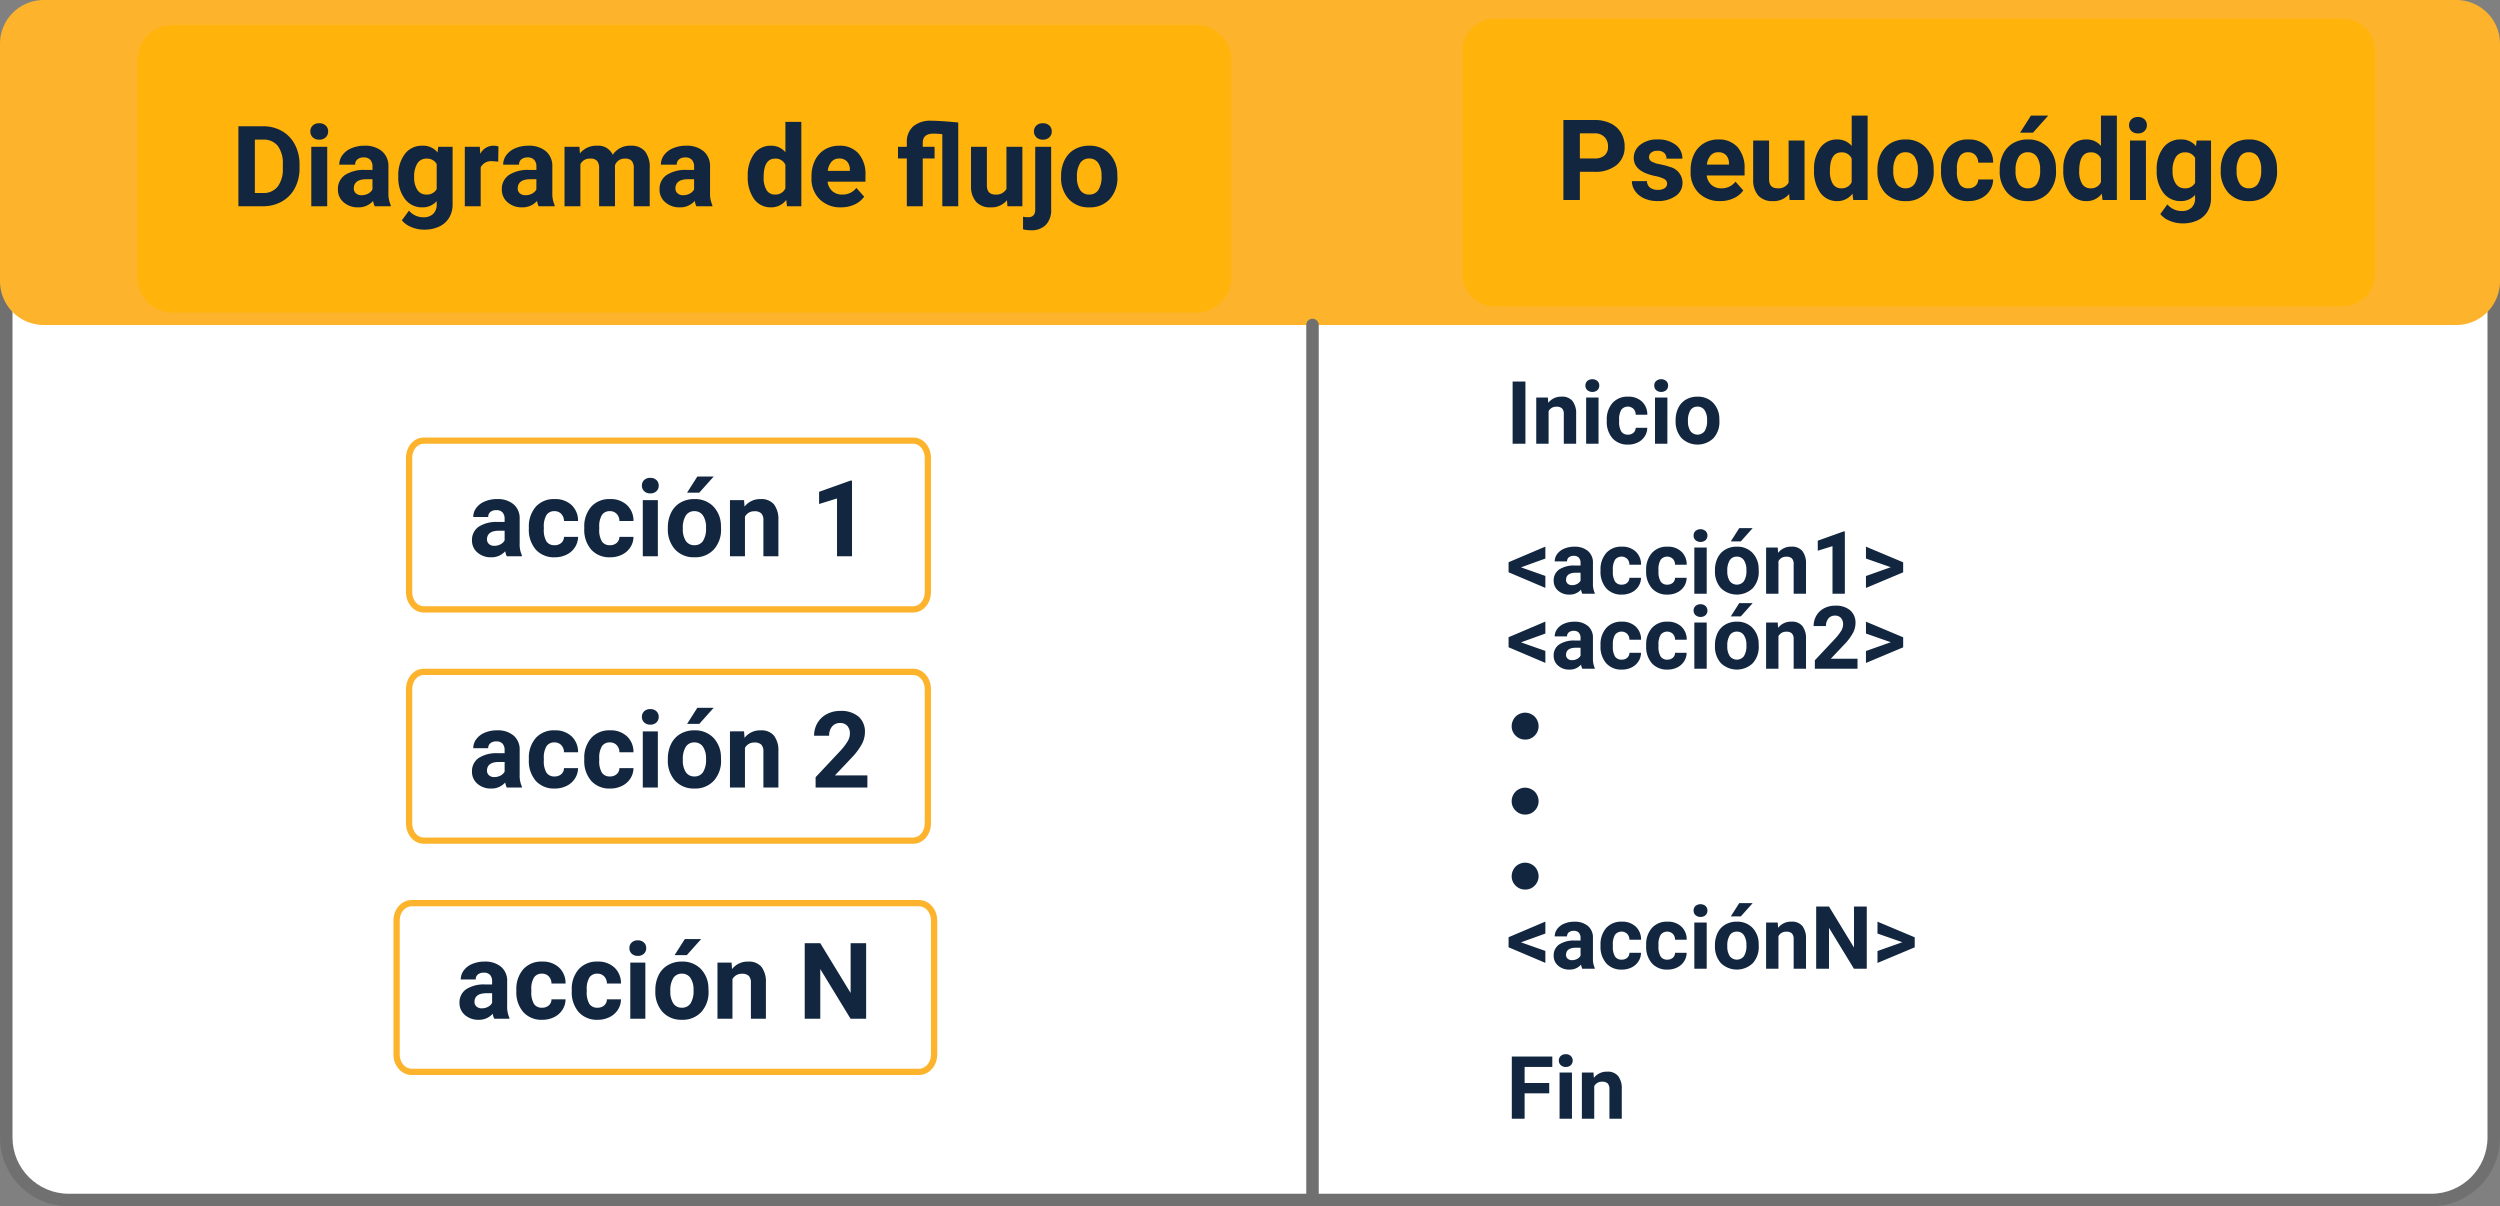<svg xmlns="http://www.w3.org/2000/svg" width="400" height="193" viewBox="0 0 400 193">
  <rect x="0" y="0" width="400" height="193" fill="#808080" stroke="none"/>
  <g id="Grupo_131815" data-name="Grupo 131815" transform="translate(-600 -2763.947)">
    <g id="Trazado_191488" data-name="Trazado 191488" transform="translate(600 2790.947)" fill="#fff">
      <path d="M 389 165 L 11 165 C 5.486 165 1 160.514 1 155 L 1 11 C 1 5.486 5.486 1 11 1 L 389 1 C 394.514 1 399 5.486 399 11 L 399 155 C 399 160.514 394.514 165 389 165 Z" stroke="none"/>
      <path d="M 11 2 C 6.037 2 2 6.037 2 11 L 2 155 C 2 159.963 6.037 164 11 164 L 389 164 C 393.963 164 398 159.963 398 155 L 398 11 C 398 6.037 393.963 2 389 2 L 11 2 M 11 0 L 389 0 C 395.075 0 400 4.925 400 11 L 400 155 C 400 161.075 395.075 166 389 166 L 11 166 C 4.925 166 0 161.075 0 155 L 0 11 C 0 4.925 4.925 0 11 0 Z" stroke="none" fill="#707070"/>
    </g>
    <path id="Trazado_191489" data-name="Trazado 191489" d="M7,0H393a7,7,0,0,1,7,7V45a7,7,0,0,1-7,7H7a7,7,0,0,1-7-7V7A7,7,0,0,1,7,0Z" transform="translate(600 2763.947)" fill="#fdb32b"/>
    <path id="Trazado_116256" data-name="Trazado 116256" d="M5.872,0H169.128A5.629,5.629,0,0,1,175,5.349v35.3A5.629,5.629,0,0,1,169.128,46H5.872A5.629,5.629,0,0,1,0,40.651V5.349A5.629,5.629,0,0,1,5.872,0Z" transform="translate(622 2767.947)" fill="#ffb30b"/>
    <path id="Trazado_191490" data-name="Trazado 191490" d="M1.143,0V-12.8H5.08a5.98,5.98,0,0,1,3.019.76,5.3,5.3,0,0,1,2.079,2.162,6.669,6.669,0,0,1,.747,3.186V-6.1a6.688,6.688,0,0,1-.734,3.173A5.256,5.256,0,0,1,8.121-.773,6.025,6.025,0,0,1,5.106,0ZM3.779-10.661v8.543H5.054A2.863,2.863,0,0,0,7.418-3.129a4.567,4.567,0,0,0,.835-2.892V-6.7a4.64,4.64,0,0,0-.809-2.958A2.854,2.854,0,0,0,5.08-10.661ZM15.354,0H12.806V-9.51h2.549Zm-2.7-11.971a1.251,1.251,0,0,1,.382-.94,1.436,1.436,0,0,1,1.042-.369,1.44,1.44,0,0,1,1.037.369,1.244,1.244,0,0,1,.387.94,1.247,1.247,0,0,1-.391.949,1.443,1.443,0,0,1-1.033.369,1.443,1.443,0,0,1-1.033-.369A1.247,1.247,0,0,1,12.656-11.971ZM22.957,0A2.821,2.821,0,0,1,22.7-.853,3.073,3.073,0,0,1,20.3.176a3.376,3.376,0,0,1-2.316-.809,2.6,2.6,0,0,1-.918-2.039,2.687,2.687,0,0,1,1.121-2.32,5.529,5.529,0,0,1,3.239-.817H22.6v-.545a1.567,1.567,0,0,0-.338-1.055,1.331,1.331,0,0,0-1.068-.4,1.513,1.513,0,0,0-1.006.308,1.045,1.045,0,0,0-.365.844h-2.54a2.551,2.551,0,0,1,.51-1.529,3.37,3.37,0,0,1,1.441-1.1,5.253,5.253,0,0,1,2.092-.4,4.15,4.15,0,0,1,2.791.883,3.09,3.09,0,0,1,1.033,2.483V-2.2a4.546,4.546,0,0,0,.378,2.048V0Zm-2.1-1.767a2.188,2.188,0,0,0,1.037-.25,1.645,1.645,0,0,0,.7-.672V-4.324h-.949q-1.907,0-2.03,1.318l-.009.149a1.017,1.017,0,0,0,.334.782A1.3,1.3,0,0,0,20.856-1.767Zm5.871-3.059A5.573,5.573,0,0,1,27.769-8.35a3.375,3.375,0,0,1,2.808-1.336,2.96,2.96,0,0,1,2.435,1.072l.105-.9h2.3V-.316a4.064,4.064,0,0,1-.567,2.171,3.641,3.641,0,0,1-1.6,1.406,5.608,5.608,0,0,1-2.408.483,5.215,5.215,0,0,1-2.039-.417,3.619,3.619,0,0,1-1.5-1.077L28.433.7a2.975,2.975,0,0,0,2.3,1.063,2.178,2.178,0,0,0,1.573-.541,2.027,2.027,0,0,0,.563-1.534v-.51A2.938,2.938,0,0,1,30.56.176a3.366,3.366,0,0,1-2.773-1.34A5.572,5.572,0,0,1,26.728-4.72Zm2.54.189a3.47,3.47,0,0,0,.519,2.029,1.65,1.65,0,0,0,1.424.735,1.764,1.764,0,0,0,1.661-.871V-6.749a1.76,1.76,0,0,0-1.644-.871,1.66,1.66,0,0,0-1.437.748A3.911,3.911,0,0,0,29.268-4.636ZM42.715-7.128A6.9,6.9,0,0,0,41.8-7.2a1.86,1.86,0,0,0-1.89.976V0h-2.54V-9.51h2.4l.07,1.134a2.354,2.354,0,0,1,2.118-1.31,2.662,2.662,0,0,1,.791.114ZM49.184,0a2.821,2.821,0,0,1-.255-.853,3.073,3.073,0,0,1-2.4,1.028,3.376,3.376,0,0,1-2.316-.809,2.6,2.6,0,0,1-.918-2.039,2.687,2.687,0,0,1,1.121-2.32,5.529,5.529,0,0,1,3.239-.817h1.169v-.545a1.567,1.567,0,0,0-.338-1.055,1.331,1.331,0,0,0-1.068-.4,1.513,1.513,0,0,0-1.006.308,1.045,1.045,0,0,0-.365.844h-2.54a2.551,2.551,0,0,1,.51-1.529,3.37,3.37,0,0,1,1.441-1.1,5.253,5.253,0,0,1,2.092-.4,4.15,4.15,0,0,1,2.791.883,3.09,3.09,0,0,1,1.033,2.483V-2.2A4.546,4.546,0,0,0,51.75-.149V0Zm-2.1-1.767a2.188,2.188,0,0,0,1.037-.25,1.645,1.645,0,0,0,.7-.672V-4.324h-.949q-1.907,0-2.03,1.318l-.009.149a1.017,1.017,0,0,0,.334.782A1.3,1.3,0,0,0,47.083-1.767ZM55.705-9.51l.079,1.063a3.342,3.342,0,0,1,2.733-1.239,2.536,2.536,0,0,1,2.522,1.45A3.265,3.265,0,0,1,63.9-9.686a2.836,2.836,0,0,1,2.3.9,4.141,4.141,0,0,1,.756,2.711V0H64.406V-6.064a1.811,1.811,0,0,0-.316-1.182,1.4,1.4,0,0,0-1.116-.374,1.585,1.585,0,0,0-1.582,1.09L61.4,0H58.86V-6.056a1.789,1.789,0,0,0-.325-1.2,1.416,1.416,0,0,0-1.107-.369,1.646,1.646,0,0,0-1.564.9V0h-2.54V-9.51ZM74.417,0a2.821,2.821,0,0,1-.255-.853,3.073,3.073,0,0,1-2.4,1.028,3.376,3.376,0,0,1-2.316-.809,2.6,2.6,0,0,1-.918-2.039,2.687,2.687,0,0,1,1.121-2.32,5.529,5.529,0,0,1,3.239-.817h1.169v-.545a1.567,1.567,0,0,0-.338-1.055,1.331,1.331,0,0,0-1.068-.4,1.513,1.513,0,0,0-1.006.308,1.045,1.045,0,0,0-.365.844h-2.54a2.551,2.551,0,0,1,.51-1.529,3.37,3.37,0,0,1,1.441-1.1,5.253,5.253,0,0,1,2.092-.4,4.15,4.15,0,0,1,2.791.883,3.09,3.09,0,0,1,1.033,2.483V-2.2a4.546,4.546,0,0,0,.378,2.048V0Zm-2.1-1.767a2.188,2.188,0,0,0,1.037-.25,1.645,1.645,0,0,0,.7-.672V-4.324h-.949q-1.907,0-2.03,1.318l-.009.149a1.017,1.017,0,0,0,.334.782A1.3,1.3,0,0,0,72.316-1.767ZM82.644-4.825a5.731,5.731,0,0,1,1-3.542A3.237,3.237,0,0,1,86.37-9.686a2.913,2.913,0,0,1,2.294,1.037V-13.5h2.549V0H88.919L88.8-1.011A2.989,2.989,0,0,1,86.353.176a3.228,3.228,0,0,1-2.694-1.323A5.916,5.916,0,0,1,82.644-4.825Zm2.54.189a3.754,3.754,0,0,0,.466,2.051A1.517,1.517,0,0,0,87-1.872a1.7,1.7,0,0,0,1.661-.995V-6.625a1.675,1.675,0,0,0-1.644-.995Q85.184-7.62,85.184-4.636ZM97.559.176a4.668,4.668,0,0,1-3.406-1.283,4.561,4.561,0,0,1-1.314-3.419v-.246a5.745,5.745,0,0,1,.554-2.562,4.064,4.064,0,0,1,1.569-1.74,4.4,4.4,0,0,1,2.316-.611,3.947,3.947,0,0,1,3.072,1.23,5,5,0,0,1,1.121,3.489v1.037H95.414a2.36,2.36,0,0,0,.743,1.494,2.245,2.245,0,0,0,1.569.563,2.742,2.742,0,0,0,2.294-1.063l1.248,1.4A3.813,3.813,0,0,1,99.721-.277,5.075,5.075,0,0,1,97.559.176Zm-.29-7.813a1.587,1.587,0,0,0-1.226.512,2.651,2.651,0,0,0-.6,1.466h3.533v-.2a1.891,1.891,0,0,0-.457-1.311A1.638,1.638,0,0,0,97.269-7.638Zm16.5-3.894a12.225,12.225,0,0,0-1.406-.088q-1.723,0-1.723,1.468v.642h1.89v1.863h-1.89V0h-2.549V-7.646h-1.415V-9.51h1.415v-.738a3.249,3.249,0,0,1,1.037-2.544,4.24,4.24,0,0,1,2.883-.892q1.327,0,4.307.281V0h-2.549ZM124.119-.967a3.185,3.185,0,0,1-2.6,1.143A3,3,0,0,1,119.184-.7a3.752,3.752,0,0,1-.822-2.575V-9.51h2.54v6.151q0,1.487,1.354,1.487a1.834,1.834,0,0,0,1.775-.9V-9.51h2.549V0h-2.391Zm7.066-8.543V.519a3.4,3.4,0,0,1-.835,2.448,3.174,3.174,0,0,1-2.408.875,5.165,5.165,0,0,1-1.257-.149V1.679a4.768,4.768,0,0,0,.8.079q1.151,0,1.151-1.222V-9.51Zm-2.751-2.461a1.251,1.251,0,0,1,.382-.94,1.436,1.436,0,0,1,1.042-.369,1.436,1.436,0,0,1,1.042.369,1.251,1.251,0,0,1,.382.94,1.247,1.247,0,0,1-.391.949,1.443,1.443,0,0,1-1.033.369,1.443,1.443,0,0,1-1.033-.369A1.247,1.247,0,0,1,128.435-11.971Zm4.342,7.128a5.64,5.64,0,0,1,.545-2.522,3.989,3.989,0,0,1,1.569-1.714,4.577,4.577,0,0,1,2.377-.606,4.33,4.33,0,0,1,3.142,1.178,4.727,4.727,0,0,1,1.358,3.2l.018.65a4.97,4.97,0,0,1-1.222,3.511A4.247,4.247,0,0,1,137.285.176,4.268,4.268,0,0,1,134-1.143a5.058,5.058,0,0,1-1.226-3.586Zm2.54.18a3.555,3.555,0,0,0,.51,2.073,1.682,1.682,0,0,0,1.459.717,1.686,1.686,0,0,0,1.441-.709,3.89,3.89,0,0,0,.519-2.267,3.519,3.519,0,0,0-.519-2.06,1.686,1.686,0,0,0-1.459-.731,1.658,1.658,0,0,0-1.441.726A3.955,3.955,0,0,0,135.316-4.662Z" transform="translate(637 2796.947)" fill="#12263f"/>
    <path id="Trazado_191491" data-name="Trazado 191491" d="M0,0V139.553" transform="translate(810 2815.947)" fill="none" stroke="#707070" stroke-linecap="round" stroke-width="2"/>
    <path id="Trazado_191254" data-name="Trazado 191254" d="M0,193" transform="translate(823 2763.947)" fill="none" stroke="#707070" stroke-linecap="round" stroke-width="2"/>
    <path id="Trazado_116256-2" data-name="Trazado 116256" d="M4.9,0H141.1A5.139,5.139,0,0,1,146,5.349v35.3A5.139,5.139,0,0,1,141.1,46H4.9A5.139,5.139,0,0,1,0,40.651V5.349A5.139,5.139,0,0,1,4.9,0Z" transform="translate(834 2766.947)" fill="#ffb30b"/>
    <path id="Trazado_191492" data-name="Trazado 191492" d="M3.779-4.509V0H1.143V-12.8H6.135a5.776,5.776,0,0,1,2.536.527,3.886,3.886,0,0,1,1.683,1.5,4.178,4.178,0,0,1,.589,2.21A3.674,3.674,0,0,1,9.655-5.594,5.363,5.363,0,0,1,6.091-4.509Zm0-2.136H6.135a2.316,2.316,0,0,0,1.6-.492,1.79,1.79,0,0,0,.549-1.406,2.111,2.111,0,0,0-.554-1.521,2.068,2.068,0,0,0-1.529-.6H3.779ZM17.736-2.628a.818.818,0,0,0-.461-.734,5.241,5.241,0,0,0-1.481-.479Q12.4-4.553,12.4-6.724a2.613,2.613,0,0,1,1.05-2.114A4.237,4.237,0,0,1,16.2-9.686a4.56,4.56,0,0,1,2.9.853A2.687,2.687,0,0,1,20.18-6.618H17.64a1.229,1.229,0,0,0-.352-.9,1.488,1.488,0,0,0-1.1-.356,1.52,1.52,0,0,0-.993.29.916.916,0,0,0-.352.738.783.783,0,0,0,.4.681,4.114,4.114,0,0,0,1.349.448,11.019,11.019,0,0,1,1.6.426,2.628,2.628,0,0,1,2.013,2.558,2.481,2.481,0,0,1-1.116,2.1,4.815,4.815,0,0,1-2.883.8A5.029,5.029,0,0,1,14.084-.25,3.561,3.561,0,0,1,12.63-1.419a2.716,2.716,0,0,1-.527-1.6h2.408a1.326,1.326,0,0,0,.5,1.037,1.987,1.987,0,0,0,1.248.36,1.839,1.839,0,0,0,1.1-.277A.861.861,0,0,0,17.736-2.628Zm8.481,2.8a4.668,4.668,0,0,1-3.406-1.283A4.561,4.561,0,0,1,21.5-4.526v-.246a5.745,5.745,0,0,1,.554-2.562,4.064,4.064,0,0,1,1.569-1.74,4.4,4.4,0,0,1,2.316-.611,3.947,3.947,0,0,1,3.072,1.23,5,5,0,0,1,1.121,3.489v1.037H24.073a2.36,2.36,0,0,0,.743,1.494,2.245,2.245,0,0,0,1.569.563,2.742,2.742,0,0,0,2.294-1.063l1.248,1.4A3.813,3.813,0,0,1,28.38-.277,5.075,5.075,0,0,1,26.218.176Zm-.29-7.813a1.587,1.587,0,0,0-1.226.512,2.651,2.651,0,0,0-.6,1.466h3.533v-.2a1.891,1.891,0,0,0-.457-1.311A1.638,1.638,0,0,0,25.928-7.638ZM37.266-.967a3.185,3.185,0,0,1-2.6,1.143A3,3,0,0,1,32.331-.7a3.752,3.752,0,0,1-.822-2.575V-9.51h2.54v6.151q0,1.487,1.354,1.487a1.834,1.834,0,0,0,1.775-.9V-9.51h2.549V0H37.336Zm3.981-3.858a5.731,5.731,0,0,1,1-3.542,3.237,3.237,0,0,1,2.729-1.318,2.913,2.913,0,0,1,2.294,1.037V-13.5h2.549V0H47.522L47.4-1.011A2.989,2.989,0,0,1,44.956.176a3.228,3.228,0,0,1-2.694-1.323A5.916,5.916,0,0,1,41.247-4.825Zm2.54.189a3.754,3.754,0,0,0,.466,2.051,1.517,1.517,0,0,0,1.354.713,1.7,1.7,0,0,0,1.661-.995V-6.625a1.675,1.675,0,0,0-1.644-.995Q43.787-7.62,43.787-4.636Zm7.6-.207a5.64,5.64,0,0,1,.545-2.522A3.989,3.989,0,0,1,53.5-9.079a4.577,4.577,0,0,1,2.377-.606,4.33,4.33,0,0,1,3.142,1.178,4.727,4.727,0,0,1,1.358,3.2l.018.65a4.97,4.97,0,0,1-1.222,3.511A4.247,4.247,0,0,1,55.9.176a4.268,4.268,0,0,1-3.283-1.318A5.058,5.058,0,0,1,51.39-4.729Zm2.54.18a3.555,3.555,0,0,0,.51,2.073,1.682,1.682,0,0,0,1.459.717,1.686,1.686,0,0,0,1.441-.709,3.89,3.89,0,0,0,.519-2.267,3.519,3.519,0,0,0-.519-2.06,1.686,1.686,0,0,0-1.459-.731,1.658,1.658,0,0,0-1.441.726A3.955,3.955,0,0,0,53.93-4.662Zm11.988,2.79a1.666,1.666,0,0,0,1.143-.387,1.355,1.355,0,0,0,.457-1.028H69.9a3.258,3.258,0,0,1-.527,1.771A3.48,3.48,0,0,1,67.953-.268a4.442,4.442,0,0,1-1.991.444,4.129,4.129,0,0,1-3.217-1.3A5.13,5.13,0,0,1,61.567-4.7v-.167a5.071,5.071,0,0,1,1.169-3.507,4.08,4.08,0,0,1,3.208-1.31A4,4,0,0,1,68.805-8.67a3.594,3.594,0,0,1,1.094,2.7H67.518a1.745,1.745,0,0,0-.457-1.206,1.524,1.524,0,0,0-1.16-.464,1.53,1.53,0,0,0-1.34.647,3.749,3.749,0,0,0-.453,2.1v.264a3.8,3.8,0,0,0,.448,2.113A1.549,1.549,0,0,0,65.918-1.872Zm5.036-2.971A5.64,5.64,0,0,1,71.5-7.365a3.989,3.989,0,0,1,1.569-1.714,4.577,4.577,0,0,1,2.377-.606,4.33,4.33,0,0,1,3.142,1.178,4.727,4.727,0,0,1,1.358,3.2l.018.65a4.97,4.97,0,0,1-1.222,3.511A4.247,4.247,0,0,1,75.463.176,4.268,4.268,0,0,1,72.18-1.143a5.058,5.058,0,0,1-1.226-3.586Zm2.54.18A3.555,3.555,0,0,0,74-2.589a1.682,1.682,0,0,0,1.459.717A1.686,1.686,0,0,0,76.9-2.581a3.89,3.89,0,0,0,.519-2.267,3.519,3.519,0,0,0-.519-2.06,1.686,1.686,0,0,0-1.459-.731A1.658,1.658,0,0,0,74-6.911,3.955,3.955,0,0,0,73.494-4.662ZM75.946-13.5h2.769L76.28-10.775H74.215Zm5.186,8.675a5.731,5.731,0,0,1,1-3.542,3.237,3.237,0,0,1,2.729-1.318,2.913,2.913,0,0,1,2.294,1.037V-13.5H89.7V0H87.407l-.123-1.011A2.989,2.989,0,0,1,84.841.176a3.228,3.228,0,0,1-2.694-1.323A5.916,5.916,0,0,1,81.132-4.825Zm2.54.189a3.754,3.754,0,0,0,.466,2.051,1.517,1.517,0,0,0,1.354.713,1.7,1.7,0,0,0,1.661-.995V-6.625a1.675,1.675,0,0,0-1.644-.995Q83.672-7.62,83.672-4.636ZM94.351,0H91.8V-9.51h2.549Zm-2.7-11.971a1.251,1.251,0,0,1,.382-.94,1.436,1.436,0,0,1,1.042-.369,1.44,1.44,0,0,1,1.037.369,1.244,1.244,0,0,1,.387.94,1.247,1.247,0,0,1-.391.949,1.443,1.443,0,0,1-1.033.369,1.443,1.443,0,0,1-1.033-.369A1.247,1.247,0,0,1,91.652-11.971Zm4.421,7.146A5.573,5.573,0,0,1,97.115-8.35a3.375,3.375,0,0,1,2.808-1.336,2.96,2.96,0,0,1,2.435,1.072l.105-.9h2.3V-.316a4.064,4.064,0,0,1-.567,2.171,3.641,3.641,0,0,1-1.6,1.406,5.608,5.608,0,0,1-2.408.483,5.215,5.215,0,0,1-2.039-.417,3.619,3.619,0,0,1-1.5-1.077L97.778.7a2.975,2.975,0,0,0,2.3,1.063,2.178,2.178,0,0,0,1.573-.541,2.027,2.027,0,0,0,.563-1.534v-.51a2.938,2.938,0,0,1-2.312.993,3.366,3.366,0,0,1-2.773-1.34A5.572,5.572,0,0,1,96.073-4.72Zm2.54.189a3.47,3.47,0,0,0,.519,2.029,1.65,1.65,0,0,0,1.424.735,1.764,1.764,0,0,0,1.661-.871V-6.749a1.76,1.76,0,0,0-1.644-.871,1.66,1.66,0,0,0-1.437.748A3.911,3.911,0,0,0,98.613-4.636Zm7.708-.207a5.64,5.64,0,0,1,.545-2.522,3.989,3.989,0,0,1,1.569-1.714,4.577,4.577,0,0,1,2.377-.606,4.33,4.33,0,0,1,3.142,1.178,4.727,4.727,0,0,1,1.358,3.2l.018.65a4.97,4.97,0,0,1-1.222,3.511A4.247,4.247,0,0,1,110.83.176a4.268,4.268,0,0,1-3.283-1.318,5.058,5.058,0,0,1-1.226-3.586Zm2.54.18a3.555,3.555,0,0,0,.51,2.073,1.682,1.682,0,0,0,1.459.717,1.686,1.686,0,0,0,1.441-.709,3.89,3.89,0,0,0,.519-2.267,3.519,3.519,0,0,0-.519-2.06,1.686,1.686,0,0,0-1.459-.731,1.658,1.658,0,0,0-1.441.726A3.955,3.955,0,0,0,108.861-4.662Z" transform="translate(849 2795.947)" fill="#12263f"/>
    <path id="Trazado_191493" data-name="Trazado 191493" d="M3.069,13H1.019V3.047H3.069ZM6.658,5.6l.062.854a2.582,2.582,0,0,1,2.126-.991,2.146,2.146,0,0,1,1.75.69,3.221,3.221,0,0,1,.588,2.064V13H9.208V8.27a1.282,1.282,0,0,0-.273-.913,1.224,1.224,0,0,0-.909-.284,1.359,1.359,0,0,0-1.251.711V13H4.8V5.6ZM14.766,13H12.783V5.6h1.982Zm-2.1-9.311a.973.973,0,0,1,.3-.731,1.281,1.281,0,0,1,1.617,0,.967.967,0,0,1,.3.731.97.97,0,0,1-.3.738,1.267,1.267,0,0,1-1.606,0A.97.97,0,0,1,12.667,3.689Zm6.8,7.854a1.3,1.3,0,0,0,.889-.3,1.054,1.054,0,0,0,.355-.8h1.853a2.534,2.534,0,0,1-.41,1.377,2.706,2.706,0,0,1-1.1.971,3.455,3.455,0,0,1-1.548.345A3.211,3.211,0,0,1,17,12.128a3.99,3.99,0,0,1-.916-2.786v-.13a3.944,3.944,0,0,1,.909-2.728,3.174,3.174,0,0,1,2.5-1.019,3.111,3.111,0,0,1,2.225.79,2.8,2.8,0,0,1,.851,2.1H20.713a1.358,1.358,0,0,0-.355-.938,1.321,1.321,0,0,0-1.945.142A2.916,2.916,0,0,0,18.061,9.2V9.4a2.953,2.953,0,0,0,.349,1.643A1.2,1.2,0,0,0,19.469,11.544ZM25.778,13H23.8V5.6h1.982Zm-2.1-9.311a.973.973,0,0,1,.3-.731,1.281,1.281,0,0,1,1.617,0,.967.967,0,0,1,.3.731.97.97,0,0,1-.3.738,1.267,1.267,0,0,1-1.606,0A.97.97,0,0,1,23.68,3.689ZM27.1,9.233a4.387,4.387,0,0,1,.424-1.962,3.1,3.1,0,0,1,1.22-1.333,3.56,3.56,0,0,1,1.849-.472,3.368,3.368,0,0,1,2.444.916,3.676,3.676,0,0,1,1.056,2.488l.014.506a3.866,3.866,0,0,1-.95,2.731,3.683,3.683,0,0,1-5.1,0A3.934,3.934,0,0,1,27.1,9.322Zm1.976.14a2.765,2.765,0,0,0,.4,1.612,1.424,1.424,0,0,0,2.256.007,3.025,3.025,0,0,0,.4-1.763,2.737,2.737,0,0,0-.4-1.6,1.311,1.311,0,0,0-1.135-.568,1.29,1.29,0,0,0-1.121.565A3.076,3.076,0,0,0,29.073,9.374ZM2.358,32.775l3.9,1.374v1.914l-5.886-2.5V31.955l5.886-2.5v1.914ZM12.168,37a2.194,2.194,0,0,1-.2-.663,2.39,2.39,0,0,1-1.866.8,2.626,2.626,0,0,1-1.8-.629,2.023,2.023,0,0,1-.714-1.586,2.09,2.09,0,0,1,.872-1.8,4.3,4.3,0,0,1,2.519-.636h.909v-.424a1.219,1.219,0,0,0-.263-.82,1.035,1.035,0,0,0-.831-.308,1.177,1.177,0,0,0-.783.239.813.813,0,0,0-.284.656H7.752a1.984,1.984,0,0,1,.4-1.189,2.621,2.621,0,0,1,1.121-.858,4.086,4.086,0,0,1,1.627-.311,3.228,3.228,0,0,1,2.17.687,2.4,2.4,0,0,1,.8,1.931v3.206a3.536,3.536,0,0,0,.294,1.593V37Zm-1.634-1.374a1.7,1.7,0,0,0,.807-.195,1.28,1.28,0,0,0,.547-.523V33.637h-.738q-1.483,0-1.579,1.025l-.007.116a.791.791,0,0,0,.26.608A1.009,1.009,0,0,0,10.534,35.626Zm7.93-.082a1.3,1.3,0,0,0,.889-.3,1.054,1.054,0,0,0,.355-.8h1.853a2.534,2.534,0,0,1-.41,1.377,2.706,2.706,0,0,1-1.1.971,3.455,3.455,0,0,1-1.548.345A3.211,3.211,0,0,1,16,36.128a3.99,3.99,0,0,1-.916-2.786v-.13a3.944,3.944,0,0,1,.909-2.728,3.174,3.174,0,0,1,2.5-1.019,3.111,3.111,0,0,1,2.225.79,2.8,2.8,0,0,1,.851,2.1H19.708a1.358,1.358,0,0,0-.355-.938,1.321,1.321,0,0,0-1.945.142,2.916,2.916,0,0,0-.352,1.633V33.4a2.953,2.953,0,0,0,.349,1.643A1.2,1.2,0,0,0,18.464,35.544Zm7.3,0a1.3,1.3,0,0,0,.889-.3,1.054,1.054,0,0,0,.355-.8h1.853a2.534,2.534,0,0,1-.41,1.377,2.706,2.706,0,0,1-1.1.971,3.455,3.455,0,0,1-1.548.345,3.211,3.211,0,0,1-2.5-1.008,3.99,3.99,0,0,1-.916-2.786v-.13a3.944,3.944,0,0,1,.909-2.728,3.174,3.174,0,0,1,2.5-1.019,3.111,3.111,0,0,1,2.225.79,2.8,2.8,0,0,1,.851,2.1H27.009a1.358,1.358,0,0,0-.355-.938,1.321,1.321,0,0,0-1.945.142,2.916,2.916,0,0,0-.352,1.633V33.4a2.953,2.953,0,0,0,.349,1.643A1.2,1.2,0,0,0,25.765,35.544ZM32.074,37H30.092V29.6h1.982Zm-2.1-9.311a.973.973,0,0,1,.3-.731,1.281,1.281,0,0,1,1.617,0,1.044,1.044,0,0,1,0,1.47,1.267,1.267,0,0,1-1.606,0A.97.97,0,0,1,29.976,27.689Zm3.418,5.544a4.387,4.387,0,0,1,.424-1.962,3.1,3.1,0,0,1,1.22-1.333,3.56,3.56,0,0,1,1.849-.472,3.368,3.368,0,0,1,2.444.916,3.676,3.676,0,0,1,1.056,2.488l.014.506a3.866,3.866,0,0,1-.95,2.731,3.683,3.683,0,0,1-5.1,0,3.934,3.934,0,0,1-.954-2.789Zm1.976.14a2.765,2.765,0,0,0,.4,1.612,1.424,1.424,0,0,0,2.256.007,3.025,3.025,0,0,0,.4-1.763,2.737,2.737,0,0,0-.4-1.6,1.311,1.311,0,0,0-1.135-.568,1.29,1.29,0,0,0-1.121.565A3.076,3.076,0,0,0,35.369,33.374ZM37.276,26.5H39.43l-1.894,2.119H35.93Zm6.159,3.1.062.854a2.582,2.582,0,0,1,2.126-.991,2.146,2.146,0,0,1,1.75.69,3.221,3.221,0,0,1,.588,2.064V37H45.985V32.27a1.282,1.282,0,0,0-.273-.913,1.224,1.224,0,0,0-.909-.284,1.359,1.359,0,0,0-1.251.711V37H41.576V29.6ZM54.175,37H52.2V29.385l-2.358.731V28.51l4.122-1.477h.212Zm7.349-4.245-3.972-1.388v-1.9l5.954,2.5v1.606l-5.954,2.5V34.163ZM2.358,44.775l3.9,1.374v1.914l-5.886-2.5V43.955l5.886-2.5v1.914ZM12.168,49a2.194,2.194,0,0,1-.2-.663,2.39,2.39,0,0,1-1.866.8,2.626,2.626,0,0,1-1.8-.629,2.023,2.023,0,0,1-.714-1.586,2.09,2.09,0,0,1,.872-1.8,4.3,4.3,0,0,1,2.519-.636h.909v-.424a1.219,1.219,0,0,0-.263-.82,1.035,1.035,0,0,0-.831-.308,1.177,1.177,0,0,0-.783.239.813.813,0,0,0-.284.656H7.752a1.984,1.984,0,0,1,.4-1.189,2.621,2.621,0,0,1,1.121-.858,4.086,4.086,0,0,1,1.627-.311,3.228,3.228,0,0,1,2.17.687,2.4,2.4,0,0,1,.8,1.931v3.206a3.536,3.536,0,0,0,.294,1.593V49Zm-1.634-1.374a1.7,1.7,0,0,0,.807-.195,1.28,1.28,0,0,0,.547-.523V45.637h-.738q-1.483,0-1.579,1.025l-.007.116a.791.791,0,0,0,.26.608A1.009,1.009,0,0,0,10.534,47.626Zm7.93-.082a1.3,1.3,0,0,0,.889-.3,1.054,1.054,0,0,0,.355-.8h1.853a2.534,2.534,0,0,1-.41,1.377,2.706,2.706,0,0,1-1.1.971,3.455,3.455,0,0,1-1.548.345A3.211,3.211,0,0,1,16,48.128a3.99,3.99,0,0,1-.916-2.786v-.13a3.944,3.944,0,0,1,.909-2.728,3.174,3.174,0,0,1,2.5-1.019,3.111,3.111,0,0,1,2.225.79,2.8,2.8,0,0,1,.851,2.1H19.708a1.358,1.358,0,0,0-.355-.938,1.321,1.321,0,0,0-1.945.142,2.916,2.916,0,0,0-.352,1.633V45.4a2.953,2.953,0,0,0,.349,1.643A1.2,1.2,0,0,0,18.464,47.544Zm7.3,0a1.3,1.3,0,0,0,.889-.3,1.054,1.054,0,0,0,.355-.8h1.853a2.534,2.534,0,0,1-.41,1.377,2.706,2.706,0,0,1-1.1.971,3.455,3.455,0,0,1-1.548.345,3.211,3.211,0,0,1-2.5-1.008,3.99,3.99,0,0,1-.916-2.786v-.13a3.944,3.944,0,0,1,.909-2.728,3.174,3.174,0,0,1,2.5-1.019,3.111,3.111,0,0,1,2.225.79,2.8,2.8,0,0,1,.851,2.1H27.009a1.358,1.358,0,0,0-.355-.938,1.321,1.321,0,0,0-1.945.142,2.916,2.916,0,0,0-.352,1.633V45.4a2.953,2.953,0,0,0,.349,1.643A1.2,1.2,0,0,0,25.765,47.544ZM32.074,49H30.092V41.6h1.982Zm-2.1-9.311a.973.973,0,0,1,.3-.731,1.281,1.281,0,0,1,1.617,0,1.044,1.044,0,0,1,0,1.47,1.267,1.267,0,0,1-1.606,0A.97.97,0,0,1,29.976,39.689Zm3.418,5.544a4.387,4.387,0,0,1,.424-1.962,3.1,3.1,0,0,1,1.22-1.333,3.56,3.56,0,0,1,1.849-.472,3.368,3.368,0,0,1,2.444.916,3.676,3.676,0,0,1,1.056,2.488l.014.506a3.866,3.866,0,0,1-.95,2.731,3.683,3.683,0,0,1-5.1,0,3.934,3.934,0,0,1-.954-2.789Zm1.976.14a2.765,2.765,0,0,0,.4,1.612,1.424,1.424,0,0,0,2.256.007,3.025,3.025,0,0,0,.4-1.763,2.737,2.737,0,0,0-.4-1.6,1.311,1.311,0,0,0-1.135-.568,1.29,1.29,0,0,0-1.121.565A3.076,3.076,0,0,0,35.369,45.374ZM37.276,38.5H39.43l-1.894,2.119H35.93Zm6.159,3.1.062.854a2.582,2.582,0,0,1,2.126-.991,2.146,2.146,0,0,1,1.75.69,3.221,3.221,0,0,1,.588,2.064V49H45.985V44.27a1.282,1.282,0,0,0-.273-.913,1.224,1.224,0,0,0-.909-.284,1.359,1.359,0,0,0-1.251.711V49H41.576V41.6ZM56.2,49H49.376V47.646l3.22-3.432a7.943,7.943,0,0,0,.981-1.265,2.032,2.032,0,0,0,.318-1.025,1.52,1.52,0,0,0-.335-1.042A1.209,1.209,0,0,0,52.6,40.5a1.3,1.3,0,0,0-1.056.461,1.828,1.828,0,0,0-.386,1.213H49.178a3.263,3.263,0,0,1,.434-1.661,3.059,3.059,0,0,1,1.227-1.179,3.73,3.73,0,0,1,1.8-.427,3.531,3.531,0,0,1,2.389.738,2.612,2.612,0,0,1,.851,2.085,3.347,3.347,0,0,1-.383,1.5,8.357,8.357,0,0,1-1.312,1.784l-2.263,2.386H56.2Zm5.325-4.245-3.972-1.388v-1.9l5.954,2.5v1.606l-5.954,2.5V46.163ZM3.032,60.331a2.106,2.106,0,0,1-1.526-.623,2.056,2.056,0,0,1-.637-1.531,2.177,2.177,0,0,1,.286-1.064,2,2,0,0,1,.8-.8,2.143,2.143,0,0,1,2.163.02,1.981,1.981,0,0,1,.791.818,2.223,2.223,0,0,1,.266,1.028,2.1,2.1,0,0,1-.623,1.516A2.04,2.04,0,0,1,3.032,60.331Zm0,12a2.106,2.106,0,0,1-1.526-.623,2.056,2.056,0,0,1-.637-1.531,2.177,2.177,0,0,1,.286-1.064,2,2,0,0,1,.8-.8,2.143,2.143,0,0,1,2.163.02,1.981,1.981,0,0,1,.791.818,2.223,2.223,0,0,1,.266,1.028,2.1,2.1,0,0,1-.623,1.516A2.04,2.04,0,0,1,3.032,72.331Zm0,12a2.106,2.106,0,0,1-1.526-.623,2.056,2.056,0,0,1-.637-1.531,2.177,2.177,0,0,1,.286-1.064,2,2,0,0,1,.8-.8,2.143,2.143,0,0,1,2.163.02,1.981,1.981,0,0,1,.791.818,2.223,2.223,0,0,1,.266,1.028,2.1,2.1,0,0,1-.623,1.516A2.04,2.04,0,0,1,3.032,84.331Zm-.674,8.444,3.9,1.374v1.914l-5.886-2.5V91.955l5.886-2.5v1.914ZM12.168,97a2.194,2.194,0,0,1-.2-.663,2.39,2.39,0,0,1-1.866.8,2.626,2.626,0,0,1-1.8-.629,2.023,2.023,0,0,1-.714-1.586,2.09,2.09,0,0,1,.872-1.8,4.3,4.3,0,0,1,2.519-.636h.909v-.424a1.219,1.219,0,0,0-.263-.82,1.035,1.035,0,0,0-.831-.308,1.177,1.177,0,0,0-.783.239.813.813,0,0,0-.284.656H7.752a1.985,1.985,0,0,1,.4-1.189,2.621,2.621,0,0,1,1.121-.858,4.086,4.086,0,0,1,1.627-.311,3.228,3.228,0,0,1,2.17.687,2.4,2.4,0,0,1,.8,1.931v3.206a3.536,3.536,0,0,0,.294,1.593V97Zm-1.634-1.374a1.7,1.7,0,0,0,.807-.195,1.28,1.28,0,0,0,.547-.523V93.637h-.738q-1.483,0-1.579,1.025l-.007.116a.791.791,0,0,0,.26.608A1.009,1.009,0,0,0,10.534,95.626Zm7.93-.082a1.3,1.3,0,0,0,.889-.3,1.054,1.054,0,0,0,.355-.8h1.853a2.534,2.534,0,0,1-.41,1.377,2.706,2.706,0,0,1-1.1.971,3.455,3.455,0,0,1-1.548.345A3.211,3.211,0,0,1,16,96.128a3.99,3.99,0,0,1-.916-2.786v-.13a3.944,3.944,0,0,1,.909-2.728,3.174,3.174,0,0,1,2.5-1.019,3.111,3.111,0,0,1,2.225.79,2.8,2.8,0,0,1,.851,2.1H19.708a1.358,1.358,0,0,0-.355-.938,1.321,1.321,0,0,0-1.945.142,2.916,2.916,0,0,0-.352,1.633V93.4a2.953,2.953,0,0,0,.349,1.643A1.2,1.2,0,0,0,18.464,95.544Zm7.3,0a1.3,1.3,0,0,0,.889-.3,1.054,1.054,0,0,0,.355-.8h1.853a2.534,2.534,0,0,1-.41,1.377,2.706,2.706,0,0,1-1.1.971,3.455,3.455,0,0,1-1.548.345,3.211,3.211,0,0,1-2.5-1.008,3.99,3.99,0,0,1-.916-2.786v-.13a3.944,3.944,0,0,1,.909-2.728,3.174,3.174,0,0,1,2.5-1.019,3.111,3.111,0,0,1,2.225.79,2.8,2.8,0,0,1,.851,2.1H27.009a1.358,1.358,0,0,0-.355-.938,1.321,1.321,0,0,0-1.945.142,2.916,2.916,0,0,0-.352,1.633V93.4a2.953,2.953,0,0,0,.349,1.643A1.2,1.2,0,0,0,25.765,95.544ZM32.074,97H30.092V89.6h1.982Zm-2.1-9.311a.973.973,0,0,1,.3-.731,1.281,1.281,0,0,1,1.617,0,1.044,1.044,0,0,1,0,1.47,1.267,1.267,0,0,1-1.606,0A.97.97,0,0,1,29.976,87.689Zm3.418,5.544a4.387,4.387,0,0,1,.424-1.962,3.1,3.1,0,0,1,1.22-1.333,3.56,3.56,0,0,1,1.849-.472,3.368,3.368,0,0,1,2.444.916,3.676,3.676,0,0,1,1.056,2.488l.014.506a3.866,3.866,0,0,1-.95,2.731,3.683,3.683,0,0,1-5.1,0,3.934,3.934,0,0,1-.954-2.789Zm1.976.14a2.765,2.765,0,0,0,.4,1.612,1.424,1.424,0,0,0,2.256.007,3.025,3.025,0,0,0,.4-1.763,2.737,2.737,0,0,0-.4-1.6,1.311,1.311,0,0,0-1.135-.568,1.29,1.29,0,0,0-1.121.565A3.076,3.076,0,0,0,35.369,93.374ZM37.276,86.5H39.43l-1.894,2.119H35.93Zm6.159,3.1.062.854a2.582,2.582,0,0,1,2.126-.991,2.146,2.146,0,0,1,1.75.69,3.221,3.221,0,0,1,.588,2.064V97H45.985V92.27a1.282,1.282,0,0,0-.273-.913,1.224,1.224,0,0,0-.909-.284,1.359,1.359,0,0,0-1.251.711V97H41.576V89.6ZM57.682,97H55.631l-3.992-6.549V97H49.588V87.047h2.051l4,6.563V87.047h2.044Zm5.694-4.245L59.4,91.367v-1.9l5.954,2.5v1.606L59.4,96.07V94.163Zm-56.5,24.178H2.939V121H.889v-9.953h6.48v1.661H2.939v2.57H6.877ZM10.514,121H8.531v-7.4h1.982Zm-2.1-9.311a.973.973,0,0,1,.3-.731,1.117,1.117,0,0,1,.81-.287,1.12,1.12,0,0,1,.807.287,1.044,1.044,0,0,1,0,1.47,1.122,1.122,0,0,1-.8.287,1.122,1.122,0,0,1-.8-.287A.97.97,0,0,1,8.415,111.689Zm5.544,1.914.062.854a2.582,2.582,0,0,1,2.126-.991,2.146,2.146,0,0,1,1.75.69,3.221,3.221,0,0,1,.588,2.064V121H16.509v-4.73a1.282,1.282,0,0,0-.273-.913,1.224,1.224,0,0,0-.909-.284,1.359,1.359,0,0,0-1.251.711V121H12.1v-7.4Z" transform="translate(841 2821.947)" fill="#12263f"/>
    <g id="Trazado_116256-3" data-name="Trazado 116256" transform="translate(664.955 2833.947)" fill="#fff">
      <path d="M 81.181 27.5 L 2.819 27.5 C 1.54 27.5 0.5 26.264 0.5 24.744 L 0.5 3.256 C 0.5 1.736 1.54 0.5 2.819 0.5 L 81.181 0.5 C 82.46 0.5 83.5 1.736 83.5 3.256 L 83.5 24.744 C 83.5 26.264 82.46 27.5 81.181 27.5 Z" stroke="none"/>
      <path d="M 2.819 1 C 1.816 1 1 2.012 1 3.256 L 1 24.744 C 1 25.988 1.816 27 2.819 27 L 81.181 27 C 82.184 27 83 25.988 83 24.744 L 83 3.256 C 83 2.012 82.184 1 81.181 1 L 2.819 1 M 2.819 0 L 81.181 0 C 82.738 0 84 1.458 84 3.256 L 84 24.744 C 84 26.542 82.738 28 81.181 28 L 2.819 28 C 1.262 28 0 26.542 0 24.744 L 0 3.256 C 0 1.458 1.262 0 2.819 0 Z" stroke="none" fill="#fdb32b"/>
    </g>
    <path id="Trazado_191494" data-name="Trazado 191494" d="M6.126,0a2.664,2.664,0,0,1-.241-.805A2.9,2.9,0,0,1,3.619.166,3.189,3.189,0,0,1,1.432-.6,2.456,2.456,0,0,1,.564-2.523,2.538,2.538,0,0,1,1.623-4.715a5.222,5.222,0,0,1,3.059-.772h1.1V-6a1.48,1.48,0,0,0-.32-1,1.257,1.257,0,0,0-1.009-.374,1.429,1.429,0,0,0-.95.291.987.987,0,0,0-.344.8H.764a2.41,2.41,0,0,1,.481-1.444A3.182,3.182,0,0,1,2.606-8.77a4.961,4.961,0,0,1,1.976-.378,3.92,3.92,0,0,1,2.635.834,2.918,2.918,0,0,1,.975,2.345v3.893A4.294,4.294,0,0,0,8.55-.141V0ZM4.142-1.668a2.066,2.066,0,0,0,.979-.237,1.554,1.554,0,0,0,.664-.635V-4.084h-.9q-1.8,0-1.917,1.245L2.963-2.7a.96.96,0,0,0,.315.739A1.225,1.225,0,0,0,4.142-1.668Zm9.629-.1a1.573,1.573,0,0,0,1.079-.365,1.28,1.28,0,0,0,.432-.971h2.25a3.077,3.077,0,0,1-.5,1.673A3.286,3.286,0,0,1,15.693-.253a4.2,4.2,0,0,1-1.88.419,3.9,3.9,0,0,1-3.038-1.224A4.845,4.845,0,0,1,9.662-4.441V-4.6a4.79,4.79,0,0,1,1.1-3.312A3.854,3.854,0,0,1,13.8-9.147a3.778,3.778,0,0,1,2.7.959,3.4,3.4,0,0,1,1.033,2.552h-2.25a1.648,1.648,0,0,0-.432-1.139,1.439,1.439,0,0,0-1.1-.438,1.445,1.445,0,0,0-1.266.611,3.541,3.541,0,0,0-.427,1.983v.249a3.586,3.586,0,0,0,.423,2A1.463,1.463,0,0,0,13.771-1.768Zm8.865,0a1.573,1.573,0,0,0,1.079-.365,1.28,1.28,0,0,0,.432-.971H26.4a3.077,3.077,0,0,1-.5,1.673A3.286,3.286,0,0,1,24.558-.253a4.2,4.2,0,0,1-1.88.419A3.9,3.9,0,0,1,19.64-1.058a4.845,4.845,0,0,1-1.112-3.383V-4.6a4.79,4.79,0,0,1,1.1-3.312,3.854,3.854,0,0,1,3.03-1.237,3.778,3.778,0,0,1,2.7.959A3.4,3.4,0,0,1,26.4-5.636h-2.25a1.648,1.648,0,0,0-.432-1.139,1.439,1.439,0,0,0-1.1-.438,1.445,1.445,0,0,0-1.266.611,3.541,3.541,0,0,0-.427,1.983v.249a3.586,3.586,0,0,0,.423,2A1.463,1.463,0,0,0,22.636-1.768ZM30.3,0H27.891V-8.981H30.3ZM27.75-11.306a1.181,1.181,0,0,1,.361-.888,1.356,1.356,0,0,1,.984-.349,1.36,1.36,0,0,1,.979.349,1.175,1.175,0,0,1,.365.888,1.178,1.178,0,0,1-.369.9,1.363,1.363,0,0,1-.975.349,1.363,1.363,0,0,1-.975-.349A1.178,1.178,0,0,1,27.75-11.306ZM31.9-4.574a5.327,5.327,0,0,1,.515-2.382A3.767,3.767,0,0,1,33.9-8.575a4.323,4.323,0,0,1,2.245-.573,4.09,4.09,0,0,1,2.968,1.112,4.464,4.464,0,0,1,1.282,3.021l.017.614a4.694,4.694,0,0,1-1.154,3.316,4.011,4.011,0,0,1-3.1,1.249,4.031,4.031,0,0,1-3.1-1.245A4.777,4.777,0,0,1,31.9-4.466Zm2.4.17a3.357,3.357,0,0,0,.481,1.958,1.588,1.588,0,0,0,1.378.678,1.592,1.592,0,0,0,1.361-.669,3.674,3.674,0,0,0,.49-2.141,3.324,3.324,0,0,0-.49-1.945,1.592,1.592,0,0,0-1.378-.69,1.566,1.566,0,0,0-1.361.686A3.735,3.735,0,0,0,34.3-4.4Zm2.316-8.347h2.615l-2.3,2.573H34.979Zm7.479,3.769.075,1.038a3.136,3.136,0,0,1,2.582-1.2,2.606,2.606,0,0,1,2.125.838A3.912,3.912,0,0,1,49.589-5.8V0h-2.4V-5.744a1.556,1.556,0,0,0-.332-1.108,1.486,1.486,0,0,0-1.1-.344,1.65,1.65,0,0,0-1.519.863V0h-2.4V-8.981ZM61.368,0h-2.4V-9.247L56.1-8.359V-10.31L61.11-12.1h.257Z" transform="translate(674.955 2852.947)" fill="#12263f"/>
    <g id="Trazado_116256-4" data-name="Trazado 116256" transform="translate(664.955 2870.947)" fill="#fff">
      <path d="M 81.181 27.5 L 2.819 27.5 C 1.54 27.5 0.5 26.264 0.5 24.744 L 0.5 3.256 C 0.5 1.736 1.54 0.5 2.819 0.5 L 81.181 0.5 C 82.46 0.5 83.5 1.736 83.5 3.256 L 83.5 24.744 C 83.5 26.264 82.46 27.5 81.181 27.5 Z" stroke="none"/>
      <path d="M 2.819 1 C 1.816 1 1 2.012 1 3.256 L 1 24.744 C 1 25.988 1.816 27 2.819 27 L 81.181 27 C 82.184 27 83 25.988 83 24.744 L 83 3.256 C 83 2.012 82.184 1 81.181 1 L 2.819 1 M 2.819 0 L 81.181 0 C 82.738 0 84 1.458 84 3.256 L 84 24.744 C 84 26.542 82.738 28 81.181 28 L 2.819 28 C 1.262 28 0 26.542 0 24.744 L 0 3.256 C 0 1.458 1.262 0 2.819 0 Z" stroke="none" fill="#fdb32b"/>
    </g>
    <path id="Trazado_191495" data-name="Trazado 191495" d="M6.126,0a2.664,2.664,0,0,1-.241-.805A2.9,2.9,0,0,1,3.619.166,3.189,3.189,0,0,1,1.432-.6,2.456,2.456,0,0,1,.564-2.523,2.538,2.538,0,0,1,1.623-4.715a5.222,5.222,0,0,1,3.059-.772h1.1V-6a1.48,1.48,0,0,0-.32-1,1.257,1.257,0,0,0-1.009-.374,1.429,1.429,0,0,0-.95.291.987.987,0,0,0-.344.8H.764a2.41,2.41,0,0,1,.481-1.444A3.182,3.182,0,0,1,2.606-8.77a4.961,4.961,0,0,1,1.976-.378,3.92,3.92,0,0,1,2.635.834,2.918,2.918,0,0,1,.975,2.345v3.893A4.294,4.294,0,0,0,8.55-.141V0ZM4.142-1.668a2.066,2.066,0,0,0,.979-.237,1.554,1.554,0,0,0,.664-.635V-4.084h-.9q-1.8,0-1.917,1.245L2.963-2.7a.96.96,0,0,0,.315.739A1.225,1.225,0,0,0,4.142-1.668Zm9.629-.1a1.573,1.573,0,0,0,1.079-.365,1.28,1.28,0,0,0,.432-.971h2.25a3.077,3.077,0,0,1-.5,1.673A3.286,3.286,0,0,1,15.693-.253a4.2,4.2,0,0,1-1.88.419,3.9,3.9,0,0,1-3.038-1.224A4.845,4.845,0,0,1,9.662-4.441V-4.6a4.79,4.79,0,0,1,1.1-3.312A3.854,3.854,0,0,1,13.8-9.147a3.778,3.778,0,0,1,2.7.959,3.4,3.4,0,0,1,1.033,2.552h-2.25a1.648,1.648,0,0,0-.432-1.139,1.439,1.439,0,0,0-1.1-.438,1.445,1.445,0,0,0-1.266.611,3.541,3.541,0,0,0-.427,1.983v.249a3.586,3.586,0,0,0,.423,2A1.463,1.463,0,0,0,13.771-1.768Zm8.865,0a1.573,1.573,0,0,0,1.079-.365,1.28,1.28,0,0,0,.432-.971H26.4a3.077,3.077,0,0,1-.5,1.673A3.286,3.286,0,0,1,24.558-.253a4.2,4.2,0,0,1-1.88.419A3.9,3.9,0,0,1,19.64-1.058a4.845,4.845,0,0,1-1.112-3.383V-4.6a4.79,4.79,0,0,1,1.1-3.312,3.854,3.854,0,0,1,3.03-1.237,3.778,3.778,0,0,1,2.7.959A3.4,3.4,0,0,1,26.4-5.636h-2.25a1.648,1.648,0,0,0-.432-1.139,1.439,1.439,0,0,0-1.1-.438,1.445,1.445,0,0,0-1.266.611,3.541,3.541,0,0,0-.427,1.983v.249a3.586,3.586,0,0,0,.423,2A1.463,1.463,0,0,0,22.636-1.768ZM30.3,0H27.891V-8.981H30.3ZM27.75-11.306a1.181,1.181,0,0,1,.361-.888,1.356,1.356,0,0,1,.984-.349,1.36,1.36,0,0,1,.979.349,1.175,1.175,0,0,1,.365.888,1.178,1.178,0,0,1-.369.9,1.363,1.363,0,0,1-.975.349,1.363,1.363,0,0,1-.975-.349A1.178,1.178,0,0,1,27.75-11.306ZM31.9-4.574a5.327,5.327,0,0,1,.515-2.382A3.767,3.767,0,0,1,33.9-8.575a4.323,4.323,0,0,1,2.245-.573,4.09,4.09,0,0,1,2.968,1.112,4.464,4.464,0,0,1,1.282,3.021l.017.614a4.694,4.694,0,0,1-1.154,3.316,4.011,4.011,0,0,1-3.1,1.249,4.031,4.031,0,0,1-3.1-1.245A4.777,4.777,0,0,1,31.9-4.466Zm2.4.17a3.357,3.357,0,0,0,.481,1.958,1.588,1.588,0,0,0,1.378.678,1.592,1.592,0,0,0,1.361-.669,3.674,3.674,0,0,0,.49-2.141,3.324,3.324,0,0,0-.49-1.945,1.592,1.592,0,0,0-1.378-.69,1.566,1.566,0,0,0-1.361.686A3.735,3.735,0,0,0,34.3-4.4Zm2.316-8.347h2.615l-2.3,2.573H34.979Zm7.479,3.769.075,1.038a3.136,3.136,0,0,1,2.582-1.2,2.606,2.606,0,0,1,2.125.838A3.912,3.912,0,0,1,49.589-5.8V0h-2.4V-5.744a1.556,1.556,0,0,0-.332-1.108,1.486,1.486,0,0,0-1.1-.344,1.65,1.65,0,0,0-1.519.863V0h-2.4V-8.981ZM63.825,0H55.541V-1.644l3.91-4.167a9.645,9.645,0,0,0,1.191-1.536,2.467,2.467,0,0,0,.386-1.245,1.846,1.846,0,0,0-.407-1.266,1.468,1.468,0,0,0-1.162-.461,1.584,1.584,0,0,0-1.282.56,2.219,2.219,0,0,0-.469,1.473H55.3a3.962,3.962,0,0,1,.527-2.017,3.715,3.715,0,0,1,1.49-1.432,4.529,4.529,0,0,1,2.183-.519,4.288,4.288,0,0,1,2.9.9,3.172,3.172,0,0,1,1.033,2.532A4.064,4.064,0,0,1,62.97-7a10.148,10.148,0,0,1-1.594,2.167l-2.748,2.9h5.2Z" transform="translate(674.955 2889.947)" fill="#12263f"/>
    <g id="Trazado_116256-5" data-name="Trazado 116256" transform="translate(662.955 2907.947)" fill="#fff">
      <path d="M 84.081 27.5 L 2.919 27.5 C 1.585 27.5 0.5 26.264 0.5 24.744 L 0.5 3.256 C 0.5 1.736 1.585 0.5 2.919 0.5 L 84.081 0.5 C 85.415 0.5 86.5 1.736 86.5 3.256 L 86.5 24.744 C 86.5 26.264 85.415 27.5 84.081 27.5 Z" stroke="none"/>
      <path d="M 2.919 1 C 1.861 1 1 2.012 1 3.256 L 1 24.744 C 1 25.988 1.861 27 2.919 27 L 84.081 27 C 85.139 27 86 25.988 86 24.744 L 86 3.256 C 86 2.012 85.139 1 84.081 1 L 2.919 1 M 2.919 0 L 84.081 0 C 85.693 0 87 1.458 87 3.256 L 87 24.744 C 87 26.542 85.693 28 84.081 28 L 2.919 28 C 1.307 28 0 26.542 0 24.744 L 0 3.256 C 0 1.458 1.307 0 2.919 0 Z" stroke="none" fill="#fdb32b"/>
    </g>
    <path id="Trazado_191496" data-name="Trazado 191496" d="M6.126,0a2.664,2.664,0,0,1-.241-.805A2.9,2.9,0,0,1,3.619.166,3.189,3.189,0,0,1,1.432-.6,2.456,2.456,0,0,1,.564-2.523,2.538,2.538,0,0,1,1.623-4.715a5.222,5.222,0,0,1,3.059-.772h1.1V-6a1.48,1.48,0,0,0-.32-1,1.257,1.257,0,0,0-1.009-.374,1.429,1.429,0,0,0-.95.291.987.987,0,0,0-.344.8H.764a2.41,2.41,0,0,1,.481-1.444A3.182,3.182,0,0,1,2.606-8.77a4.961,4.961,0,0,1,1.976-.378,3.92,3.92,0,0,1,2.635.834,2.918,2.918,0,0,1,.975,2.345v3.893A4.294,4.294,0,0,0,8.55-.141V0ZM4.142-1.668a2.066,2.066,0,0,0,.979-.237,1.554,1.554,0,0,0,.664-.635V-4.084h-.9q-1.8,0-1.917,1.245L2.963-2.7a.96.96,0,0,0,.315.739A1.225,1.225,0,0,0,4.142-1.668Zm9.629-.1a1.573,1.573,0,0,0,1.079-.365,1.28,1.28,0,0,0,.432-.971h2.25a3.077,3.077,0,0,1-.5,1.673A3.286,3.286,0,0,1,15.693-.253a4.2,4.2,0,0,1-1.88.419,3.9,3.9,0,0,1-3.038-1.224A4.845,4.845,0,0,1,9.662-4.441V-4.6a4.79,4.79,0,0,1,1.1-3.312A3.854,3.854,0,0,1,13.8-9.147a3.778,3.778,0,0,1,2.7.959,3.4,3.4,0,0,1,1.033,2.552h-2.25a1.648,1.648,0,0,0-.432-1.139,1.439,1.439,0,0,0-1.1-.438,1.445,1.445,0,0,0-1.266.611,3.541,3.541,0,0,0-.427,1.983v.249a3.586,3.586,0,0,0,.423,2A1.463,1.463,0,0,0,13.771-1.768Zm8.865,0a1.573,1.573,0,0,0,1.079-.365,1.28,1.28,0,0,0,.432-.971H26.4a3.077,3.077,0,0,1-.5,1.673A3.286,3.286,0,0,1,24.558-.253a4.2,4.2,0,0,1-1.88.419A3.9,3.9,0,0,1,19.64-1.058a4.845,4.845,0,0,1-1.112-3.383V-4.6a4.79,4.79,0,0,1,1.1-3.312,3.854,3.854,0,0,1,3.03-1.237,3.778,3.778,0,0,1,2.7.959A3.4,3.4,0,0,1,26.4-5.636h-2.25a1.648,1.648,0,0,0-.432-1.139,1.439,1.439,0,0,0-1.1-.438,1.445,1.445,0,0,0-1.266.611,3.541,3.541,0,0,0-.427,1.983v.249a3.586,3.586,0,0,0,.423,2A1.463,1.463,0,0,0,22.636-1.768ZM30.3,0H27.891V-8.981H30.3ZM27.75-11.306a1.181,1.181,0,0,1,.361-.888,1.356,1.356,0,0,1,.984-.349,1.36,1.36,0,0,1,.979.349,1.175,1.175,0,0,1,.365.888,1.178,1.178,0,0,1-.369.9,1.363,1.363,0,0,1-.975.349,1.363,1.363,0,0,1-.975-.349A1.178,1.178,0,0,1,27.75-11.306ZM31.9-4.574a5.327,5.327,0,0,1,.515-2.382A3.767,3.767,0,0,1,33.9-8.575a4.323,4.323,0,0,1,2.245-.573,4.09,4.09,0,0,1,2.968,1.112,4.464,4.464,0,0,1,1.282,3.021l.017.614a4.694,4.694,0,0,1-1.154,3.316,4.011,4.011,0,0,1-3.1,1.249,4.031,4.031,0,0,1-3.1-1.245A4.777,4.777,0,0,1,31.9-4.466Zm2.4.17a3.357,3.357,0,0,0,.481,1.958,1.588,1.588,0,0,0,1.378.678,1.592,1.592,0,0,0,1.361-.669,3.674,3.674,0,0,0,.49-2.141,3.324,3.324,0,0,0-.49-1.945,1.592,1.592,0,0,0-1.378-.69,1.566,1.566,0,0,0-1.361.686A3.735,3.735,0,0,0,34.3-4.4Zm2.316-8.347h2.615l-2.3,2.573H34.979Zm7.479,3.769.075,1.038a3.136,3.136,0,0,1,2.582-1.2,2.606,2.606,0,0,1,2.125.838A3.912,3.912,0,0,1,49.589-5.8V0h-2.4V-5.744a1.556,1.556,0,0,0-.332-1.108,1.486,1.486,0,0,0-1.1-.344,1.65,1.65,0,0,0-1.519.863V0h-2.4V-8.981ZM65.626,0h-2.49L58.288-7.952V0H55.8V-12.086h2.49l4.856,7.969v-7.969h2.482Z" transform="translate(672.955 2926.947)" fill="#12263f"/>
  </g>
</svg>
